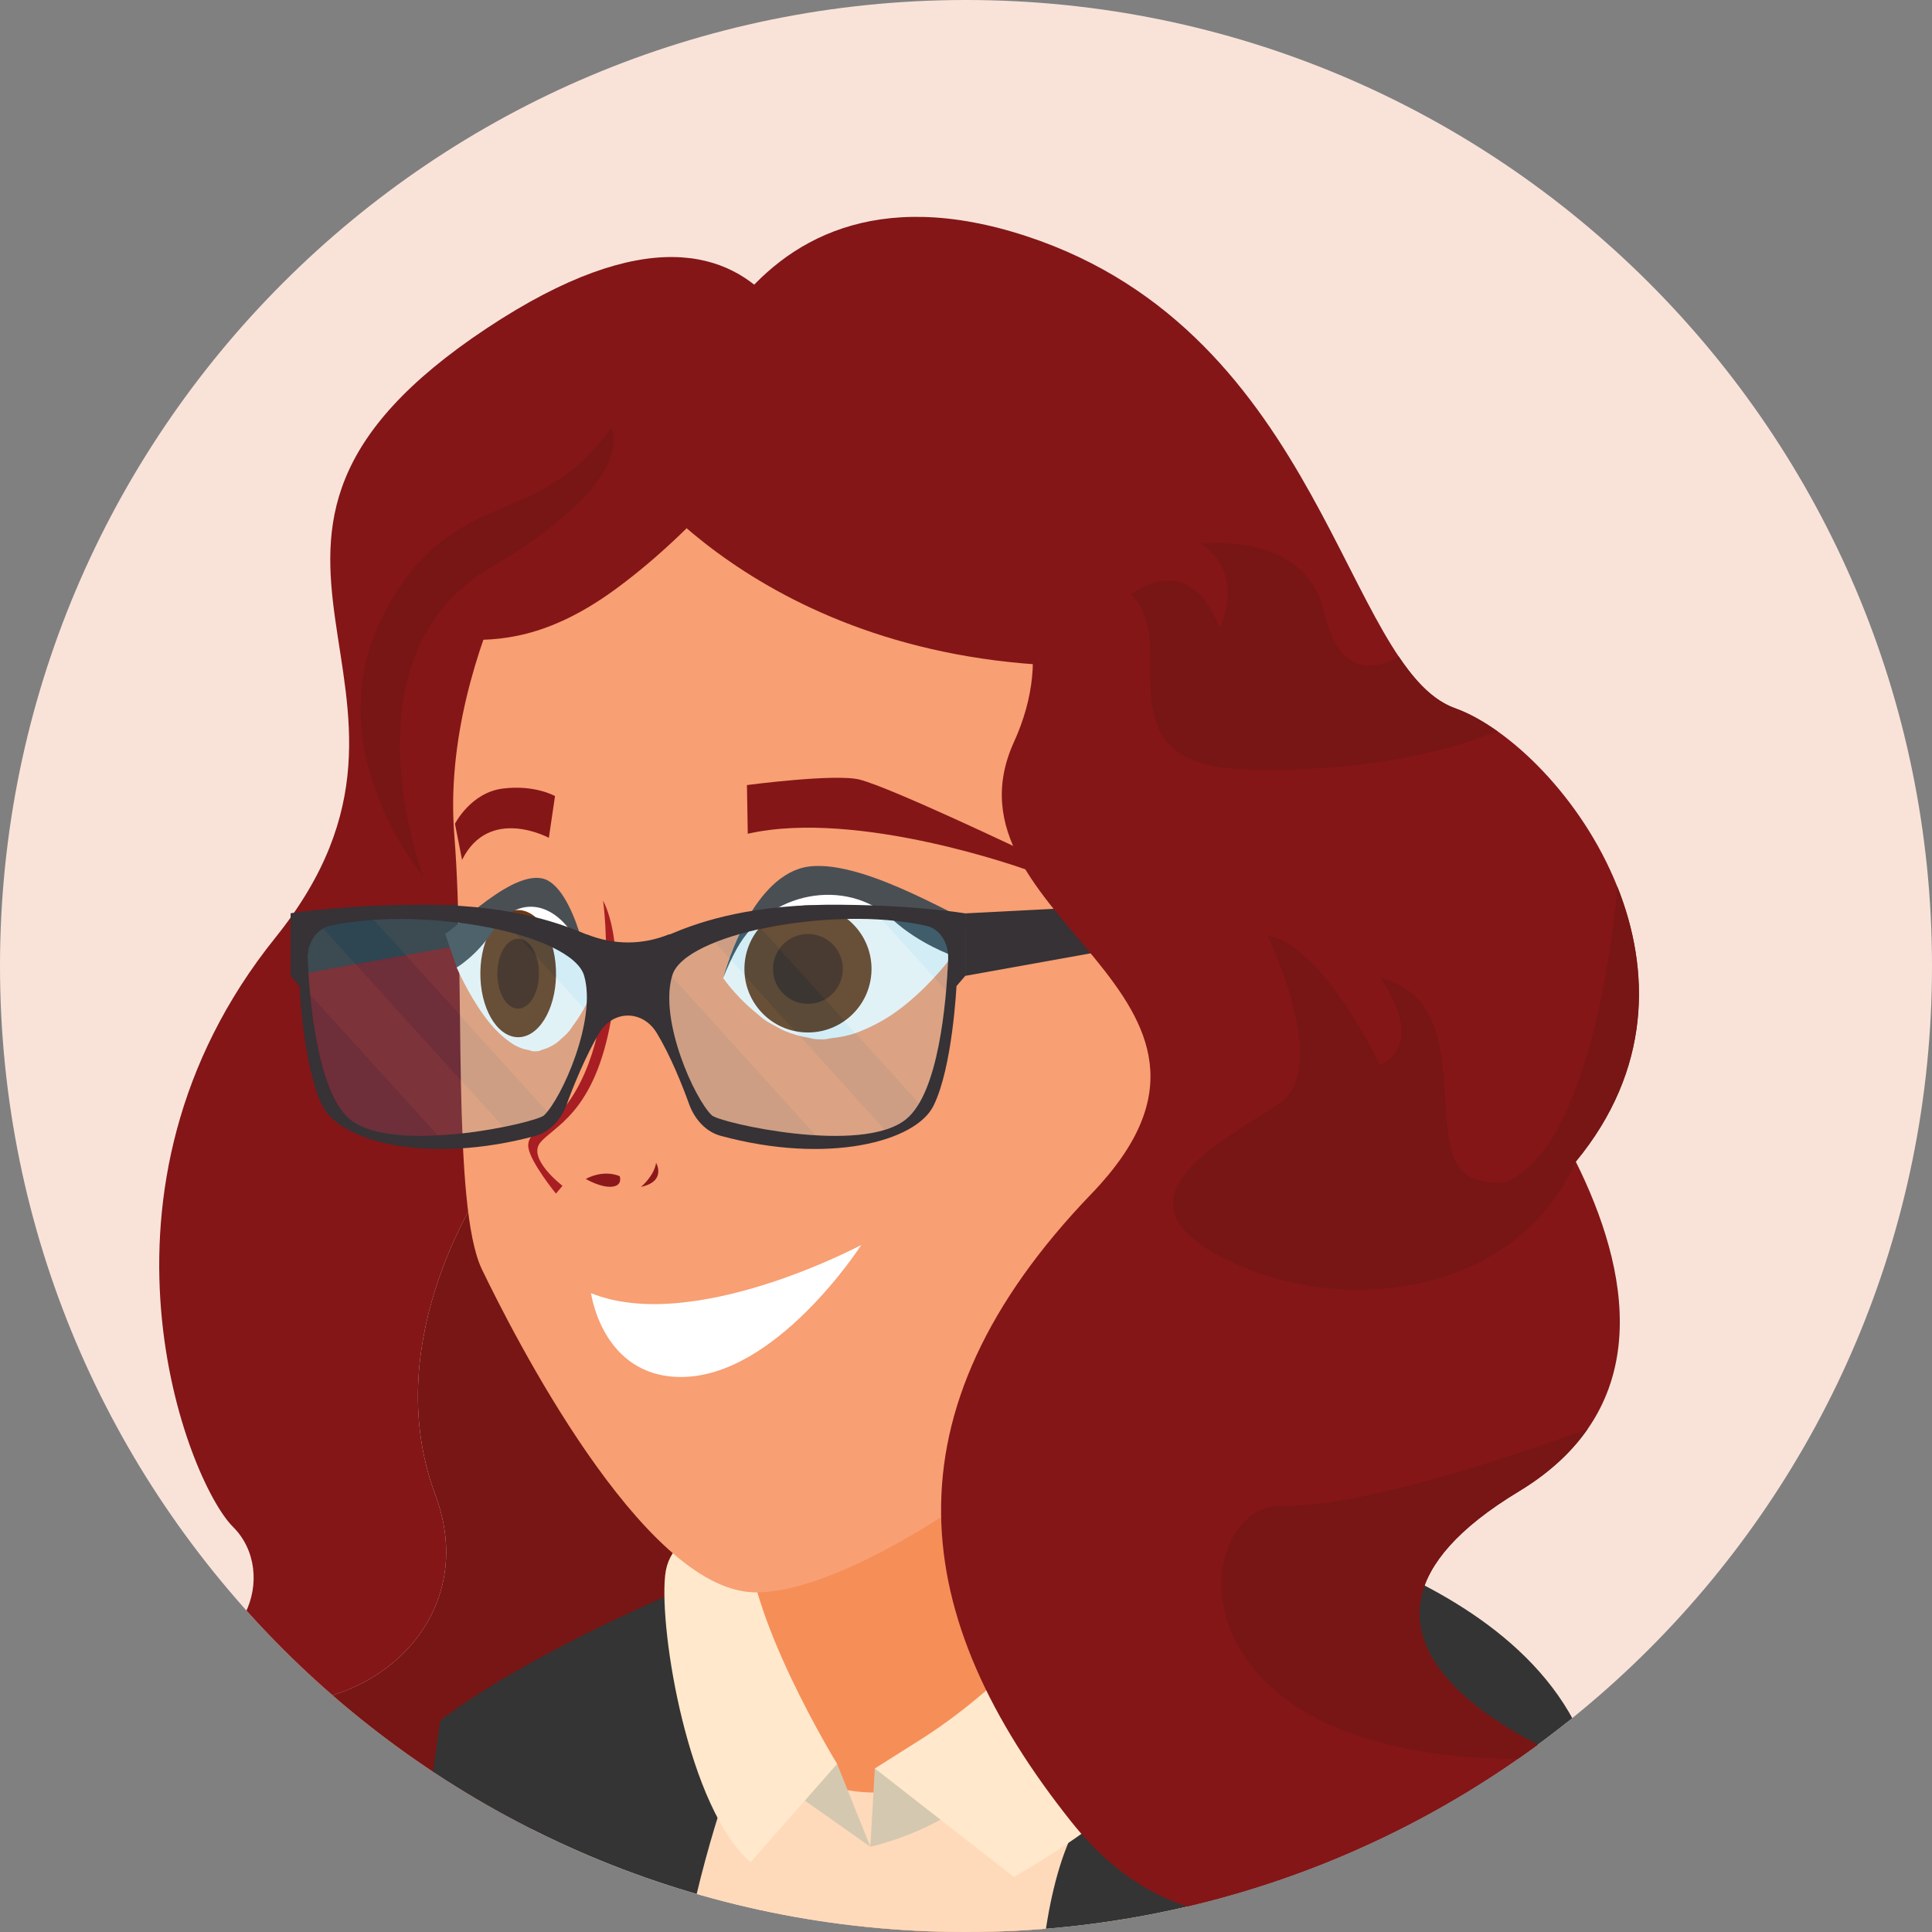 <?xml version="1.0" encoding="utf-8"?>
<!-- Generator: Adobe Illustrator 25.2.3, SVG Export Plug-In . SVG Version: 6.00 Build 0)  -->
<svg version="1.1" id="Layer_1" xmlns="http://www.w3.org/2000/svg" xmlns:xlink="http://www.w3.org/1999/xlink" x="0px" y="0px"
	 viewBox="0 0 576 576" enable-background="new 0 0 576 576" xml:space="preserve">
<rect x="0" y="0" width="576" height="576" fill="#808080" stroke="none"/>
<g>
	<g>
		<defs>
			<path id="SVGID_1_" d="M576,288c0,159.06-128.94,288-288,288S0,447.06,0,288S128.94,0,288,0S576,128.94,576,288z"/>
		</defs>
		<use xlink:href="#SVGID_1_"  overflow="visible" fill="#F9E3D9"/>
		<clipPath id="SVGID_2_">
			<use xlink:href="#SVGID_1_"  overflow="visible"/>
		</clipPath>
		<g clip-path="url(#SVGID_2_)">
			<g>
				<path fill="#841618" d="M44.28,494.97c44.61,33.21,103.21-2.08,85.51-49.31c-17.68-47.27,15.47-93.8,15.47-93.8l92.36,35.77
					c-5.4-57.37-20.6-243.86,8.6-256.95c0,0-6.91-95.2-100.95-32.91c-97.18,64.36-2.69,106.56-63.13,181.72
					c-60.45,75.14-26.33,162.13-12.67,175.73C83.13,468.81,73.74,497.38,44.28,494.97z"/>
				<path fill="#771614" d="M131.84,552.84c91.18-11.19,107.44-148.54,107.44-148.54s-0.67-6.15-1.63-16.59
					c-0.03-0.06-0.03-0.09-0.03-0.09l-92.36-35.77c0,0-33.15,46.54-15.47,93.8c17.7,47.23-40.9,82.52-85.51,49.31
					C44.28,494.97,40.63,564.04,131.84,552.84z"/>
			</g>
			<g>
				<path fill="#F68E58" d="M298.24,377.66c0,0,8.75,49.29,64.22,73.44c55.58,23.58-46.4,162.86-99.17,129.28
					c-52.58-34.51-62.84-100-62.84-100l5.62-7.64c0,0,35.43-19.73,30.77-81.68L298.24,377.66z"/>
				<path fill="#FEDABB" d="M93.33,1031.71c34.12,36.3,158.47,81.22,264.63,81.21c0,0,55.68-108.06,17.66-223.77
					c-37.49-118.4-195.3-116.91-195.3-116.91c4.68,15.66,5.79,36.67-3.87,73.99C147.3,952.24,40.1,974.96,93.33,1031.71z"/>
				<path fill="#00B0CA" d="M180.32,772.23c0.89-0.01,1.7,0.05,2.59,0.04C181.36,772.24,180.32,772.23,180.32,772.23z"/>
				<path fill="#C9B39B" d="M291.68,729.48c11.41,1.1,22.17,1.67,32.26,1.44c3.95-0.05,7.91-0.34,11.63-0.64
					c4.61-0.26,9.44-0.75,13.83-1.51c4.17-0.53,8.12-1.31,12.07-2.09c0.88-0.45,1.75-0.65,2.64-0.6c3.73-0.79,7.23-1.84,10.75-2.88
					c4.17-1,7.89-2.53,11.62-3.8c3.94-1.25,7.45-2.77,11.17-4.52c3.5-1.51,6.79-3.03,10.07-4.8c3.5-1.75,6.56-3.76,9.62-5.52
					c3.28-1.99,6.12-3.76,9.18-5.76c2.84-2.01,5.45-4.27,8.29-6.27c10.46-8.26,19.37-17.3,26.96-26.39c1.95-2.5,3.9-4.99,5.85-7.49
					c1.51-2.04,3.03-4.08,4.33-6.14c1.51-2.03,2.81-4.09,4.09-6.14c1.3-2.05,2.37-3.88,3.45-5.94c0.42-0.92,1.08-1.59,1.51-2.51
					c3-5.71-9.25,6.1-7.1,1.24c2.57-5.77,4.74-15.73,6.24-20.14c0.84-2.79-3.2-10.09-2.57-12.19c-4.3,38.46,1.38,79.54-28.95,133.56
					c-8.05,13.65-13.04,27.27-15.63,40.78c0,0-2.6,8.66-3.87,22.74c-1.68,20.17-0.45,51.38,16.07,83.37
					c5.53,10.33,9.47,23.96,11.55,39.41c0.36,2.68,0.66,5.42,0.92,8.21c0.49,5.41,0.66,11.04,0.7,16.77l0.08,0.49l-0.09,0.21
					c0.08,60.76-27.88,131.6-100.37,160.55c0,0,55.68-108.06,17.66-223.77c-34.78-109.71-172.82-116.5-192.7-116.88
					c-0.9,0.01-1.71-0.05-2.6-0.04c-8.1-24.27-24.66-37.45-37.73-81.92C175.95,707.89,223.2,724.34,291.68,729.48z"/>
				<path fill="#FEDABB" d="M131.98,512.71c0.1-0.42,0.18-0.36,0.15-0.38c22.57-9.89,32.88-20.31,55.17-30.7
					c6.28-2.95,12.52-5.91,18.76-8.89c0.78-0.24,13.42,85.21,81.66,55.36c58.42-24.94,73.35-76.8,73.09-76.86
					c0,0,8.2,1.58,20.15,4.32c29.76,6.97,65.07,30.51,78.66,46.71c13.24,15.4,23.54,47.67,19.2,97.06c0,0,0.02,0.23-0.16,0.45
					c0.82,11.18-20.8,147.23-187.08,129.7c-68.36-5.05-115.71-21.56-148.88-39.29c-1.66-5.88-3.29-12.5-4.94-19.65
					C116.36,578.83,131.34,519.06,131.98,512.71z"/>
				<path fill="#D5C8B0" d="M259.48,550.59l1.34-23.35l48.99-9.5C309.81,517.74,291.84,542.84,259.48,550.59z"/>
				<polygon fill="#D5C8B0" points="249.58,525.88 259.48,550.59 237.59,535.17 				"/>
				<path fill="#343434" d="M353.32,450.18c0,0,103.99,13.45,121.44,76.76c17.57,62.64,14.12,158.17-33.56,228.19
					c0,0-19.77,91.24,15.74,143.18c35.74,50.81,0.97,167.52,0.97,167.52s-30.99,50.91-171.2,57.39c0,0-34.55-53.32,13.47-173.65
					c47.37-117.01-21.77-361.87,27.33-414.83C376.26,483.51,353.32,450.18,353.32,450.18z"/>
				<path fill="#343434" d="M223.68,514.39c0,0-36.65,86.9-18.07,142.36c18.69,54.85,29.32,147.75,3.92,193.27
					c-25.53,46.19-97.61,208.19-97.61,208.19s-54.5-6.75-35.76-66.28c18.63-58.94,106.83-87.53,99.52-180.62
					c-7.23-93.54-69.75-133.89-44.42-298.4c28.5-21.43,74.8-40.18,74.8-40.18L223.68,514.39z"/>
				<path fill="#FFE8CB" d="M249.58,525.88c0,0-27.99-45.54-26.64-69.98c0,0-22.88-2.99-24.64,13.79
					c-1.77,16.8,6.9,69.47,25.48,85.51L249.58,525.88z"/>
				<path fill="#FFE8CB" d="M260.82,527.24l14.3-9.03c27.62-17.77,48.48-43.84,68.78-70.97c0.14-0.18,0.27-0.36,0.4-0.53
					c13.15-17.52,36.69,12.33,36.69,12.33s3.39,53.31-78.71,100.55L260.82,527.24z"/>
			</g>
			<polygon fill="#363236" points="86.8,272.29 86.8,290.91 185.44,273.18 185.44,267.18 			"/>
			<path fill="#F89F73" d="M170.3,138.71c0,0-39.31,54.41-34.85,110.35c3.39,42.52-0.9,110.44,8.23,129.39
				c9.14,18.94,47.55,94.88,80.77,96.27c33.22,1.38,112.74-56.07,141.23-104.27c28.48-48.2,32.85-155.82,5.58-183.66
				C343.99,158.93,238.57,103.88,170.3,138.71z"/>
			<path fill="#841618" d="M306.08,259.32c0,0-50.17-18.24-83.14-10.75l-0.25-14.51c0,0,26.3-3.49,33.61-1.63
				c9.4,2.39,49.78,21.67,49.78,21.67V259.32z"/>
			<path fill="#841618" d="M165.47,237.34l-1.84,12.45c0,0-17.78-9.66-25.87,6.57l-2.12-10.76c0,0,4.69-9.29,14.25-10.5
				S165.47,237.34,165.47,237.34z"/>
			<g>
				<g>
					<g>
						<path fill="#FFFFFF" d="M237.62,308.65c0.03,0.01,0.06,0.01,0.09,0.01C237.68,308.66,237.64,308.66,237.62,308.65z"/>
						<path fill="#FFFFFF" d="M237.79,308.69c1.01,0.27,2.02,0.49,3.02,0.64c0.73,0.11,1.43,0.4,2.17,0.46
							c0.86,0.07,1.74,0.09,2.61,0.08c0.86-0.02,1.68-0.29,2.53-0.39c1.15-0.12,2.28-0.27,3.39-0.51c1.17-0.26,2.32-0.55,3.44-0.93
							c0.96-0.32,1.88-0.72,2.81-1.12c2.09-0.89,4.06-1.89,5.97-3.05c0.6-0.37,1.23-0.72,1.81-1.12c1.2-0.8,2.31-1.6,3.42-2.46
							c0.42-0.32,0.82-0.64,1.22-0.97c8.31-6.77,13.71-14.3,13.8-14.43l0.06-0.1l-0.08-0.05c-0.11-0.05-10.09-5.02-18.45-15.02
							l-0.31-0.36c-5.34-6.21-13.25-9.27-21.74-8.44c-8.86,0.88-16.73,5.96-20.98,13.56c-4.71,8.43-6.86,17.01-6.89,17.1
							c3.23,4.43,6.64,7.82,10.13,10.64c0.69,0.55,1.37,1.22,2.05,1.7c1.22,0.86,2.46,1.5,3.71,2.16c0.91,0.49,1.81,1.01,2.72,1.38
							c1.12,0.47,2.25,0.84,3.4,1.16c-0.07-0.02-0.14-0.07-0.21-0.09c0.12,0.03,0.23,0.08,0.34,0.12l-0.05-0.01L237.79,308.69z
							 M229.66,305.04c0.26,0.16,0.52,0.3,0.78,0.45C230.18,305.34,229.92,305.2,229.66,305.04z M222.71,299.61l-0.01-0.01
							C222.7,299.6,222.7,299.6,222.71,299.61z M249.72,261.21c-0.02,0-0.03-0.01-0.03-0.01S249.71,261.21,249.72,261.21z
							 M252.92,308.59c0.09-0.02,0.19-0.05,0.29-0.07C253.11,308.55,253.02,308.57,252.92,308.59z"/>
					</g>
					<path fill="#6B3815" d="M221.99,287.46c-0.78,10.44,7.04,19.53,17.48,20.3c10.44,0.79,19.53-7.04,20.31-17.48
						c0.78-10.43-7.05-19.53-17.49-20.3C231.85,269.2,222.77,277.03,221.99,287.46z"/>
					<path fill="#47200F" d="M230.49,288.1c-0.43,5.73,3.87,10.73,9.61,11.16c5.74,0.43,10.73-3.87,11.16-9.61
						c0.44-5.73-3.87-10.73-9.61-11.16C235.92,278.06,230.92,282.36,230.49,288.1z"/>
				</g>
				<path fill="#4A4F54" d="M289.86,274.77l-5.87,10.13c0,0-10.01-3.51-17.8-10.67c-14.15-13.01-37.2-8.25-46.5,8.57
					c-1.43,2.59-2.8,5.51-4.09,8.8c0,0,6.96-27.35,22.6-32.58C253.83,253.78,286.23,274.47,289.86,274.77z"/>
			</g>
			<g>
				<g>
					<g>
						<path fill="#FFFFFF" d="M163.76,312.19l-0.05,0.02L163.76,312.19z"/>
						<path fill="#FFFFFF" d="M163.71,312.2l-0.03,0.01c0.06-0.03,0.14-0.08,0.2-0.12c-0.04,0.02-0.08,0.07-0.12,0.09
							c0.69-0.32,1.36-0.69,2.03-1.16c0.54-0.38,1.08-0.89,1.62-1.38c0.75-0.66,1.49-1.31,2.21-2.16c0.41-0.49,0.81-1.15,1.22-1.7
							c2.08-2.82,4.11-6.21,6.03-10.64c-0.01-0.08-1.29-8.67-4.1-17.1c-2.53-7.61-7.21-12.69-12.49-13.56
							c-5.06-0.84-9.76,2.22-12.95,8.44l-0.18,0.36c-4.97,10-10.91,14.97-10.98,15.02l-0.05,0.05l0.04,0.1
							c0.06,0.13,3.27,7.66,8.21,14.43c0.25,0.32,0.48,0.65,0.73,0.97c0.66,0.86,1.33,1.66,2.03,2.46c0.35,0.4,0.72,0.75,1.09,1.12
							c1.13,1.17,2.31,2.17,3.55,3.05c0.55,0.4,1.1,0.8,1.67,1.12c0.68,0.38,1.35,0.67,2.05,0.93c0.66,0.25,1.34,0.4,2.03,0.51
							c0.51,0.1,0.99,0.37,1.51,0.39c0.52,0.01,1.03-0.02,1.55-0.08c0.44-0.06,0.86-0.34,1.29-0.46c0.6-0.16,1.2-0.37,1.8-0.64
							C163.66,312.22,163.69,312.21,163.71,312.2z M168.03,309.03c0.16-0.15,0.31-0.3,0.47-0.45
							C168.35,308.73,168.19,308.88,168.03,309.03z M172.65,303.13L172.65,303.13L172.65,303.13z M156.59,264.74l-0.03,0.01
							L156.59,264.74z M154.48,312.06c0.05,0.03,0.12,0.05,0.17,0.08C154.59,312.11,154.54,312.08,154.48,312.06z"/>
					</g>
					<path fill="#6B3815" d="M165.74,288.87c0.46,10.44-4.2,19.53-10.41,20.31c-6.22,0.77-11.63-7.05-12.09-17.49
						c-0.46-10.44,4.2-19.53,10.41-20.31C159.86,270.61,165.27,278.44,165.74,288.87z"/>
					<path fill="#47200F" d="M160.67,289.51c0.25,5.73-2.31,10.73-5.73,11.16c-3.42,0.43-6.39-3.87-6.64-9.61
						c-0.25-5.74,2.31-10.74,5.72-11.16C157.44,279.47,160.42,283.77,160.67,289.51z"/>
				</g>
				<path fill="#4A4F54" d="M132.67,278.31l3.49,10.13c0,0,5.95-3.5,10.59-10.66c8.43-13.02,22.15-8.25,27.69,8.57
					c0.86,2.59,1.67,5.51,2.44,8.8c0,0-4.14-27.35-13.45-32.58C154.12,257.32,134.83,278.01,132.67,278.31z"/>
			</g>
			<polygon fill="#363236" points="287.78,272.31 287.78,290.94 386.42,273.21 386.42,267.21 			"/>
			<g>
				<path fill="#F89F73" d="M378.73,274.88c0,0,72.69-68.83,63.24,9.01c-9.44,77.84-70.71,30.95-70.71,30.95L378.73,274.88z"/>
				<path fill="#8C181B" d="M406.83,299.52c0.56-9.68-7.86-44.48,21.67-32.85c0,0-22.04-3.44-18.69,16.1
					c0.21,1.2,0.42,2.23,0.64,3.35c6.09-3.44,14.58,1.16,14.58,1.16c-5.98-2.04-10.96,0.37-13.91,2.37c2.98,14.64,5.17,21-6.7,20.67
					C390.83,309.94,406.28,309.2,406.83,299.52z"/>
			</g>
			<path fill="#FFFFFF" d="M256.78,371.17c0,0-25.5,39.73-54.15,39.36c-23.12-0.29-26.42-24.99-26.42-24.99
				C206.77,397.9,256.78,371.17,256.78,371.17z"/>
			<path fill="#A81E22" d="M179.8,268.55c0,0,6.8,47.74-17.1,67.39c0,0-5.8,1.81-5.17,6.19c0.62,4.39,8.21,13.72,8.21,13.72
				l1.97-2.31c0,0-10.53-8.03-6.67-12.85c3.86-4.82,15.46-8.42,20.68-34.28S179.8,268.55,179.8,268.55z"/>
			<path fill="#8C181B" d="M195.61,346.69c0,0,3.2,5.5-4.52,7.17C191.09,353.87,194.95,350.72,195.61,346.69z"/>
			<path fill="#8C181B" d="M184.75,350.65c0,0,1.05,2.83-2.33,3.15c-3.39,0.31-7.77-2.31-7.77-2.31S179.56,348.55,184.75,350.65z"/>
			<g>
				<path fill="#363236" d="M86.64,272.31v18.63l2.63,3.05c0,0,1.16,24.25,6.84,35.65c5.24,10.76,31.58,17.66,63.6,8.99
					c4.07-1.12,7.42-4.65,9.17-9.15c2.18-6.1,5.82-14.77,9.75-21.52c4.22-6.91,12.95-6.91,17.17,0c4.08,6.75,7.57,15.42,9.76,21.52
					c1.74,4.5,5.09,8.03,9.31,9.15c31.88,8.67,58.22,1.77,63.45-8.99c5.67-11.41,6.84-35.65,6.84-35.65l2.62-3.05v-18.63
					c0,0-16.3-2.73-41.63-2.57c-25.32,0.32-39.58,5.94-46.43,8.83h-0.29c-7.86,3.21-16.45,3.21-24.46,0h-0.14
					c-6.99-2.89-21.1-8.51-46.42-8.83C102.94,269.59,86.64,272.31,86.64,272.31z M200.45,290.78c3.64-12.2,47.16-21.04,75.68-14.77
					c3.93,0.81,6.7,4.98,6.55,9.79c-0.58,13.49-2.91,39.99-12.52,47.85c-13.1,10.76-55.45,1.12-57.92-1.12
					C207,327.55,196.38,303.94,200.45,290.78z M91.74,285.8c-0.14-4.82,2.76-8.99,6.55-9.79c28.52-6.26,72.03,2.57,75.82,14.77
					c3.93,13.17-6.69,36.77-11.93,41.75c-2.48,2.25-44.82,11.89-57.92,1.12C94.8,325.79,92.32,299.29,91.74,285.8z"/>
				<path opacity="0.18" fill="#0C9ED6" d="M153.88,278.42l20.81,22.96c0.44-3.85,0.29-7.55-0.58-10.6
					C172.65,285.8,164.65,281.47,153.88,278.42z"/>
				<path opacity="0.18" fill="#0C9ED6" d="M96.4,276.81l53.56,59.09c6.69-1.28,11.5-2.73,12.22-3.37c0.29-0.32,0.58-0.64,1.01-1.12
					l-51.81-57.16c-4.51,0.32-9.02,0.81-13.1,1.77C97.56,276.16,96.98,276.32,96.4,276.81z"/>
				<path opacity="0.18" fill="#0C9ED6" d="M92.47,296.56c1.31,13.65,4.51,30.99,11.79,37.1c5.38,4.5,15.71,5.46,26.2,4.82
					L92.47,296.56z"/>
				<path opacity="0.18" fill="#0C9ED6" d="M262.89,274.24l19.22,21.19c0.29-3.53,0.44-6.9,0.58-9.63c0.15-4.82-2.62-8.99-6.55-9.79
					C271.91,275.04,267.54,274.56,262.89,274.24z"/>
				<path opacity="0.18" fill="#0C9ED6" d="M213.11,280.98l50.65,55.88c2.48-0.8,4.65-1.76,6.4-3.21c1.46-1.12,2.76-2.73,3.93-4.65
					l-47.16-52.03C221.84,277.93,217.05,279.38,213.11,280.98z"/>
				<path opacity="0.18" fill="#0C9ED6" d="M212.25,332.53c1.45,1.29,16.29,5.14,30.99,5.94l-42.93-47.37
					C196.53,304.27,207,327.55,212.25,332.53z"/>
				<path opacity="0.18" fill="#5EBBD6" d="M226.94,276.97L274.1,329c4.8-8.2,6.98-22.32,8.01-33.57l-19.22-21.19
					C250.95,273.44,238,274.56,226.94,276.97z"/>
				<path opacity="0.18" fill="#5EBBD6" d="M200.31,291.1l42.93,47.37c7.42,0.49,14.84,0.16,20.52-1.61l-50.65-55.88
					c-6.84,2.73-11.64,6.1-12.66,9.79C200.45,290.94,200.45,290.94,200.31,291.1z"/>
				<path opacity="0.18" fill="#5EBBD6" d="M111.38,274.24l51.81,57.16c4.07-4.82,10.34-18.3,11.5-30.02l-20.81-22.96
					C141.66,275.04,125.65,273.28,111.38,274.24z"/>
				<path opacity="0.18" fill="#5EBBD6" d="M91.74,285.8c0.14,3.05,0.29,6.75,0.73,10.76l37.99,41.91
					c6.84-0.32,13.82-1.28,19.5-2.57L96.4,276.81C93.63,278.25,91.59,281.78,91.74,285.8z"/>
			</g>
			<path fill="#841618" d="M185.44,136.98c0,0,40.21,60.77,137.23,61.65c97.01,0.88,33.93-85.27-24.88-83.02
				C238.98,117.88,185.44,136.98,185.44,136.98z"/>
			<g>
				<path fill="#841618" d="M302.31,221.19c-23.98,52.69,80.74,74.83,23.14,134.67c-63.13,65.57-54.53,126.41-6.03,187.3
					c58.45,73.39,147.43-19.13,147.43-19.13s-88.11-34.68-14-79.41c41.53-25.1,32.73-66.63,16.95-98.3
					c22.65-27.44,22.29-57.24,12.37-82.01c-10.65-26.63-32.36-47.44-48.38-53.17c-32.88-11.76-39.21-111.57-127.71-140.71
					c-90.52-29.76-106.59,65.18-106.59,65.18C270.44,124.69,326.29,168.49,302.31,221.19z"/>
				<path fill="#771614" d="M337.1,177.21c15.68,14.05-10.65,50.76,34.16,52.18c44.82,1.38,71.55-10.11,71.55-10.11l3.77-1.14
					c-4.44-3.2-8.78-5.55-12.79-7c-6.34-2.26-11.67-7.78-16.8-15.45c0,0-16.65,11.68-22.17-12.97c-5.56-24.64-36.71-20.6-36.71-20.6
					c13.58,9.05,5.52,25.12,5.52,25.12C354.58,163.12,337.1,177.21,337.1,177.21z"/>
				<path fill="#771614" d="M466.85,524.04c0,0-88.11-34.68-14-79.41c9.11-5.52,15.81-11.83,20.51-18.65
					c-1.87,0.7-62.92,23.68-91.12,22.93C353.59,448.15,344.82,530.53,466.85,524.04z"/>
				<path fill="#771614" d="M381.56,328.85c15.4-10.72-3.61-49.77-3.61-49.77c16.31,2.34,33.57,38.53,33.57,38.53
					c14.19-7.39,0-26.01,0-26.01c25.25,6.32,15.97,38.17,22.01,53.8c2.41,6.25,8.68,7.64,15.35,7.08
					c27.68-11.39,33.3-88.16,33.3-88.16c9.92,24.77,10.29,54.56-12.37,82.01l-0.01,0.01c-18.26,40.7-70.96,46.52-105.65,28.42
					C329.46,356.66,366.16,339.57,381.56,328.85z"/>
			</g>
			<g>
				<path fill="#841618" d="M230.46,127.79c0,0-19.25,27.53-46.84,47.78c-40.59,29.78-59.09,2.83-72.17,23.06
					C111.46,198.63,151.07,52.39,230.46,127.79z"/>
				<path fill="#771614" d="M182.21,127.51c0,0,9.31,15-35.93,41.64c-45.25,26.64-20.11,92.04-20.11,92.04S94,223.44,114.11,183.73
					C134.21,144.02,160.32,158.77,182.21,127.51z"/>
			</g>
		</g>
	</g>
</g>
</svg>
